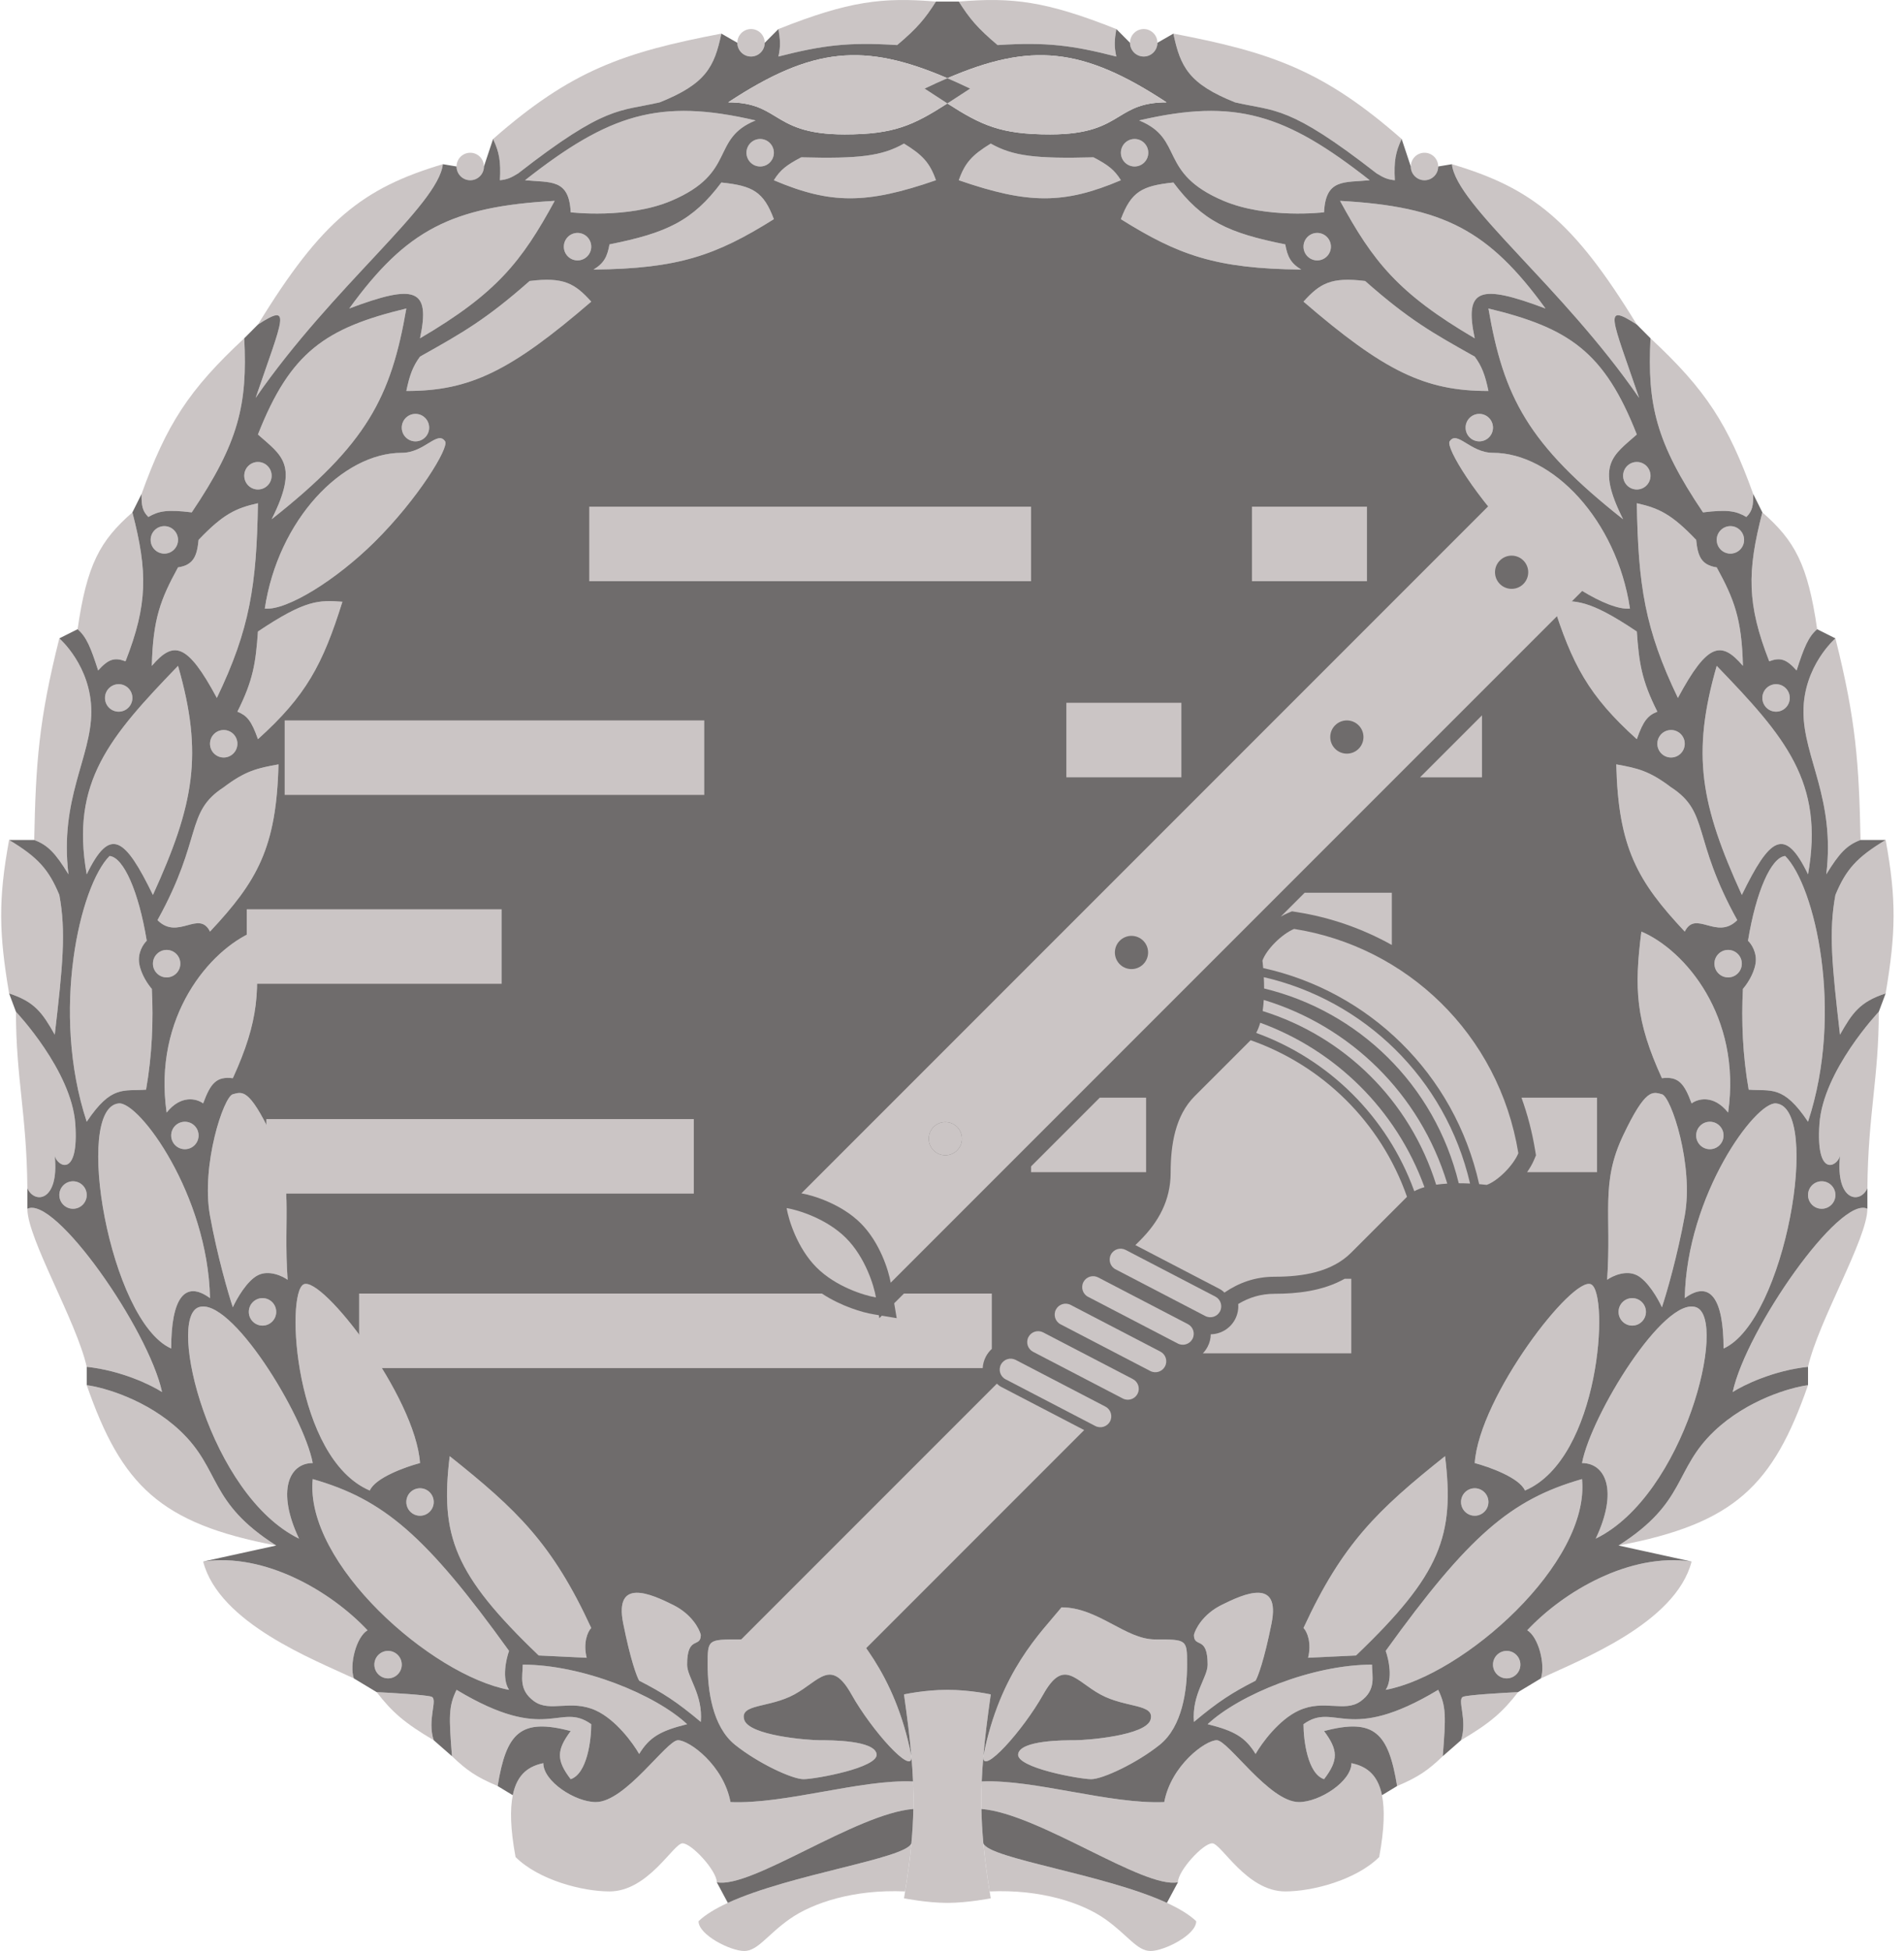 <svg width="164" height="168" viewBox="0 0 164 168" fill="none" xmlns="http://www.w3.org/2000/svg">
<path d="M77.962 162.871C73.539 162.674 69.999 163.858 68.033 165.238C66.067 166.619 65.28 168 64.1 168C62.92 168 60.168 166.619 60.168 165.436C60.772 164.861 61.648 164.338 62.692 163.858C68.101 161.374 78.049 160.051 78.502 158.729C78.384 160.007 78.205 161.36 77.962 162.871Z" fill="#CBC5C5"/>
<path d="M78.502 151.228C78.503 151.242 78.504 151.255 78.506 151.269C78.623 152.937 75.098 149.038 73.342 145.907C71.572 142.751 70.589 144.724 68.426 145.907C66.263 147.091 63.707 146.696 64.1 148.077C64.493 149.458 69.606 149.852 70.589 149.852C71.572 149.852 75.308 149.852 75.505 151.036C75.702 152.219 70.196 153.206 69.213 153.206C68.23 153.206 65.28 151.825 63.314 150.247C61.347 148.669 60.954 145.513 60.954 143.343C60.954 141.173 60.954 141.173 63.707 141.173C66.263 141.173 68.623 138.411 71.769 138.411C73.539 140.581 77.078 143.935 78.502 151.228Z" fill="#CBC5C5"/>
<path d="M59.184 143.343C59.184 140.778 60.364 141.962 60.364 140.778C60.233 140.252 59.578 139.003 58.005 138.214C56.038 137.228 52.892 135.847 53.679 139.792C54.308 142.948 54.858 144.395 55.055 144.724C57.102 145.773 58.261 146.515 60.364 148.274C60.561 145.907 59.184 144.447 59.184 143.343Z" fill="#CBC5C5"/>
<path d="M59.184 148.471C56.432 145.907 50.139 143.343 45.027 143.343C45.027 144.329 44.634 145.513 46.01 146.499C47.386 147.485 49.156 146.302 51.319 147.288C53.05 148.077 54.531 150.115 55.055 151.036C55.932 149.599 56.864 149.046 59.184 148.471Z" fill="#CBC5C5"/>
<path d="M49.156 153.206C50.572 152.732 50.926 149.852 50.926 148.471C48.173 146.499 47.19 150.247 39.325 145.513C38.631 146.941 38.663 147.809 38.931 151.228C40.19 152.43 41.008 153.014 42.864 153.797C43.61 149.23 44.81 147.912 49.156 149.063C47.937 150.705 47.903 151.564 49.156 153.206Z" fill="#CBC5C5"/>
<path d="M61.741 162.082C61.741 161.096 59.578 158.729 58.791 158.729C58.005 158.729 55.842 162.871 52.499 162.871C50.135 162.871 46.395 161.885 44.407 159.912C43.952 157.465 43.927 155.77 44.167 154.587C44.565 152.624 45.692 152.071 46.797 151.825C46.797 153.403 49.549 155.178 51.319 155.178C53.875 155.178 57.415 149.852 58.398 149.852C59.381 149.852 62.331 152.022 62.92 155.178C67.64 155.376 74.129 153.206 78.643 153.403C78.675 154.203 78.685 154.985 78.67 155.77C73.735 156.165 64.69 162.674 61.741 162.082Z" fill="#CBC5C5"/>
<path d="M50.533 142.751C50.218 141.489 50.598 140.515 50.926 140.187C47.585 132.94 44.56 130.03 38.735 125.392C37.901 132.222 39.082 135.552 46.403 142.554L50.533 142.751Z" fill="#CBC5C5"/>
<path d="M32.246 143.343C32.246 143.996 32.774 144.526 33.425 144.526C34.077 144.526 34.605 143.996 34.605 143.343C34.605 142.689 34.077 142.159 33.425 142.159C32.774 142.159 32.246 142.689 32.246 143.343Z" fill="#CBC5C5"/>
<path d="M34.999 129.337C34.999 129.991 35.527 130.521 36.178 130.521C36.83 130.521 37.358 129.991 37.358 129.337C37.358 128.684 36.83 128.154 36.178 128.154C35.527 128.154 34.999 128.684 34.999 129.337Z" fill="#CBC5C5"/>
<path d="M21.431 112.965C21.431 113.619 21.959 114.149 22.611 114.149C23.262 114.149 23.791 113.619 23.791 112.965C23.791 112.311 23.262 111.782 22.611 111.782C21.959 111.782 21.431 112.311 21.431 112.965Z" fill="#CBC5C5"/>
<path d="M5.11 102.905C5.11 103.559 5.639 104.088 6.29 104.088C6.942 104.088 7.47 103.559 7.47 102.905C7.47 102.251 6.942 101.721 6.29 101.721C5.639 101.721 5.11 102.251 5.11 102.905Z" fill="#CBC5C5"/>
<path d="M14.745 97.776C14.745 98.43 15.274 98.96 15.925 98.96C16.577 98.96 17.105 98.43 17.105 97.776C17.105 97.123 16.577 96.593 15.925 96.593C15.274 96.593 14.745 97.123 14.745 97.776Z" fill="#CBC5C5"/>
<path d="M13.172 82.982C13.172 83.635 13.701 84.165 14.352 84.165C15.004 84.165 15.532 83.635 15.532 82.982C15.532 82.328 15.004 81.798 14.352 81.798C13.701 81.798 13.172 82.328 13.172 82.982Z" fill="#CBC5C5"/>
<path d="M9.043 60.1C9.043 60.754 9.571 61.283 10.223 61.283C10.874 61.283 11.403 60.754 11.403 60.1C11.403 59.446 10.874 58.916 10.223 58.916C9.571 58.916 9.043 59.446 9.043 60.1Z" fill="#CBC5C5"/>
<path d="M18.088 64.045C18.088 64.699 18.616 65.229 19.268 65.229C19.919 65.229 20.448 64.699 20.448 64.045C20.448 63.391 19.919 62.862 19.268 62.862C18.616 62.862 18.088 63.391 18.088 64.045Z" fill="#CBC5C5"/>
<path d="M12.976 46.489C12.976 47.143 13.504 47.673 14.155 47.673C14.807 47.673 15.335 47.143 15.335 46.489C15.335 45.836 14.807 45.306 14.155 45.306C13.504 45.306 12.976 45.836 12.976 46.489Z" fill="#CBC5C5"/>
<path d="M21.038 40.966C21.038 41.62 21.566 42.15 22.218 42.15C22.869 42.15 23.397 41.62 23.397 40.966C23.397 40.312 22.869 39.782 22.218 39.782C21.566 39.782 21.038 40.312 21.038 40.966Z" fill="#CBC5C5"/>
<path d="M34.605 36.824C34.605 37.477 35.133 38.007 35.785 38.007C36.437 38.007 36.965 37.477 36.965 36.824C36.965 36.17 36.437 35.64 35.785 35.64C35.133 35.64 34.605 36.17 34.605 36.824Z" fill="#CBC5C5"/>
<path d="M48.566 21.24C48.566 21.894 49.094 22.424 49.746 22.424C50.398 22.424 50.926 21.894 50.926 21.24C50.926 20.587 50.398 20.057 49.746 20.057C49.094 20.057 48.566 20.587 48.566 21.24Z" fill="#CBC5C5"/>
<path d="M39.325 14.336C39.325 14.99 39.853 15.52 40.504 15.52C41.156 15.52 41.684 14.99 41.684 14.336C41.684 13.682 41.156 13.153 40.504 13.153C39.853 13.153 39.325 13.682 39.325 14.336Z" fill="#CBC5C5"/>
<path d="M64.297 13.153C64.297 13.806 64.825 14.336 65.477 14.336C66.128 14.336 66.656 13.806 66.656 13.153C66.656 12.499 66.128 11.969 65.477 11.969C64.825 11.969 64.297 12.499 64.297 13.153Z" fill="#CBC5C5"/>
<path d="M63.51 3.684C63.51 4.338 64.039 4.868 64.69 4.868C65.342 4.868 65.87 4.338 65.87 3.684C65.87 3.031 65.342 2.501 64.69 2.501C64.039 2.501 63.51 3.031 63.51 3.684Z" fill="#CBC5C5"/>
<path d="M43.847 142.159C43.585 142.883 43.218 144.566 43.847 145.513C37.158 144.273 26.221 134.609 26.937 127.365C33.041 129.111 36.68 132.207 43.847 142.159Z" fill="#CBC5C5"/>
<path d="M36.178 125.984C35.785 120.264 27.723 109.809 26.15 110.598C24.577 111.387 25.364 125.59 31.852 128.351C32.324 127.247 34.933 126.313 36.178 125.984Z" fill="#CBC5C5"/>
<path d="M31.656 140.384C28.51 137.031 22.807 133.677 17.498 134.466C18.875 139.792 27.133 142.948 30.476 144.526C30.083 143.343 30.673 140.976 31.656 140.384Z" fill="#CBC5C5"/>
<path d="M37.358 149.852C36.768 148.077 37.751 146.302 37.161 146.104C36.69 145.947 33.819 145.776 32.442 145.71C33.78 147.434 34.823 148.353 37.358 149.852Z" fill="#CBC5C5"/>
<path d="M26.937 125.984C26.15 121.842 19.858 111.584 17.105 112.571C14.352 113.557 18.088 128.746 25.757 132.494C23.791 128.351 24.921 125.984 26.937 125.984Z" fill="#CBC5C5"/>
<path d="M24.774 110.203C24.38 104.483 25.364 101.919 23.397 97.776C21.431 93.634 20.841 94.028 20.055 94.226C19.268 94.423 17.302 100.341 18.088 104.68C18.717 108.152 19.661 111.387 20.055 112.571C20.382 111.847 21.274 110.282 22.218 109.809C23.161 109.336 24.315 109.875 24.774 110.203Z" fill="#CBC5C5"/>
<path d="M18.088 111.782C17.912 102.905 11.993 94.837 10.223 95.015C6.29 95.409 9.436 113.754 14.745 116.121C14.745 111.782 15.925 110.203 18.088 111.782Z" fill="#CBC5C5"/>
<path d="M23.791 133.085C17.892 129.337 19.071 126.576 15.532 123.222C12.7 120.54 8.978 119.475 7.47 119.277C10.475 127.891 13.764 131.19 23.791 133.085Z" fill="#CBC5C5"/>
<path d="M13.959 119.869C12.779 114.442 4.717 102.905 2.358 104.088C2.358 106.653 6.579 113.754 7.47 117.699C10.459 118.015 13.041 119.277 13.959 119.869Z" fill="#CBC5C5"/>
<path d="M21.824 80.22C18.088 81.798 13.172 87.519 14.352 95.804C15.611 94.226 16.974 94.62 17.498 95.015C18.141 93.26 18.656 92.672 20.055 92.845C22.318 87.896 22.451 85.135 21.824 80.22Z" fill="#CBC5C5"/>
<path d="M9.436 73.711C6.88 76.275 4.347 87.129 7.47 96.593C9.614 93.39 10.65 93.985 12.582 93.831C13.099 90.881 13.221 87.892 13.078 85.152C12.782 84.823 12.15 83.929 11.993 82.982C11.835 82.035 12.358 81.272 12.64 81.009C11.95 76.786 10.646 73.823 9.436 73.711Z" fill="#CBC5C5"/>
<path d="M1.374 87.124C1.374 92.845 2.296 95.882 2.358 102.313C2.947 103.694 5.11 103.497 4.717 99.552C4.998 100.492 6.802 101.396 6.487 96.79C6.172 92.184 1.374 87.124 1.374 87.124Z" fill="#CBC5C5"/>
<path d="M23.987 65.82C23.813 73.016 22.146 75.892 18.088 80.22C17.133 78.31 15.335 81.009 13.566 79.234C17.498 72.133 15.925 69.963 19.268 67.793C21.14 66.373 22.164 66.148 23.987 65.82Z" fill="#CBC5C5"/>
<path d="M15.335 57.338C9.436 63.453 6.056 67.343 7.47 75.289C9.49 71.104 10.768 72.134 13.172 77.064C16.724 69.273 17.526 64.948 15.335 57.338Z" fill="#CBC5C5"/>
<path d="M4.717 89.097C5.404 83.149 5.7 80.22 5.11 77.064C4.199 74.873 3.275 73.827 0.784 72.33C-0.165 77.495 -0.087 80.381 0.784 85.546C3.005 86.263 3.663 87.236 4.717 89.097Z" fill="#CBC5C5"/>
<path d="M5.897 75.289C5.11 68.779 7.863 65.229 7.863 61.283C7.863 57.338 5.11 54.971 5.11 54.971C3.333 62.022 3.081 65.756 2.947 72.33C4.127 72.774 4.778 73.462 5.897 75.289Z" fill="#CBC5C5"/>
<path d="M29.493 51.815C27.8 57.227 26.358 59.924 22.218 63.651C21.651 62.029 21.25 61.605 20.448 61.283C21.813 58.575 22.028 57.064 22.218 54.38C26.357 51.604 27.484 51.678 29.493 51.815Z" fill="#CBC5C5"/>
<path d="M18.678 60.1C16.118 55.328 14.937 55.163 13.078 57.338C13.173 53.266 13.845 51.582 15.335 48.856C16.721 48.654 16.971 47.802 17.105 46.489C19.232 44.256 20.326 43.757 22.218 43.333C22.099 50.416 21.525 54.174 18.678 60.1Z" fill="#CBC5C5"/>
<path d="M11.403 44.122C8.613 46.56 7.485 48.612 6.683 54.182C7.44 54.83 7.814 55.745 8.453 57.733C9.35 56.736 9.868 56.594 10.813 56.944C12.73 52.038 12.732 49.232 11.403 44.122Z" fill="#CBC5C5"/>
<path d="M22.807 52.407C23.957 44.756 29.493 38.993 34.605 38.993C36.572 38.993 37.686 37.021 38.341 38.007C38.693 38.536 36.024 42.95 32.246 46.686C28.979 49.916 24.722 52.59 22.807 52.407Z" fill="#CBC5C5"/>
<path d="M34.999 26.566C28.043 28.241 25.008 30.306 22.218 37.415C24.254 39.225 25.785 39.985 23.397 44.714C31.605 38.242 33.684 34.195 34.999 26.566Z" fill="#CBC5C5"/>
<path d="M21.038 29.131C16.241 33.587 14.351 36.557 12.189 42.544C12.187 43.509 12.247 43.998 12.779 44.517C13.668 43.999 14.403 43.86 16.515 44.122C20.591 38.076 21.321 34.815 21.038 29.131Z" fill="#CBC5C5"/>
<path d="M47.78 17.295C38.894 17.788 35.001 19.79 30.083 26.566C35.752 24.431 37.098 24.823 36.178 29.131C42.778 25.259 44.932 22.524 47.78 17.295Z" fill="#CBC5C5"/>
<path d="M38.145 14.139C37.751 17.689 28.706 24.593 22.021 34.259C24.38 27.355 25.181 26.02 22.218 27.947C27.714 18.958 31.253 16.194 38.145 14.139Z" fill="#CBC5C5"/>
<path d="M50.926 25.974C49.523 24.422 48.568 23.828 45.617 24.199C41.852 27.521 39.816 28.665 36.342 30.616L36.178 30.709C35.562 31.543 35.28 32.308 34.999 33.667C40.476 33.679 43.99 31.948 50.926 25.974Z" fill="#CBC5C5"/>
<path d="M57.808 17.295C54.072 18.873 49.156 18.281 49.156 18.281C49.022 15.362 47.415 15.737 45.224 15.52C52.477 9.82 56.791 8.437 65.083 10.371C61.151 11.969 63.51 14.886 57.808 17.295Z" fill="#CBC5C5"/>
<path d="M51.123 23.213C58.457 23.14 61.692 21.98 66.656 18.873C65.772 16.517 64.858 15.999 62.134 15.717C59.642 19.047 57.381 20.068 52.499 21.043C52.309 22.091 52.042 22.656 51.123 23.213Z" fill="#CBC5C5"/>
<path d="M62.134 2.895C61.533 5.762 60.802 7.222 56.825 8.813C53.328 9.623 52.217 9.017 44.634 14.928C43.999 15.327 43.654 15.459 43.06 15.52C43.149 13.868 42.997 13.09 42.471 11.969C49.199 6.063 53.679 4.511 62.134 2.895Z" fill="#CBC5C5"/>
<path d="M80.617 15.52C80.091 14.021 79.469 13.346 77.865 12.364C75.957 13.445 73.986 13.678 69.016 13.547C67.753 14.207 67.208 14.629 66.656 15.52C71.551 17.598 74.63 17.591 80.617 15.52Z" fill="#CBC5C5"/>
<path d="M80.617 0.134C79.684 1.607 79 2.43 77.275 3.881C73.042 3.612 70.83 3.903 67.05 4.868C67.254 3.945 67.202 3.424 67.05 2.501C73.144 0.082 76.02 -0.247 80.617 0.134Z" fill="#CBC5C5"/>
<path d="M85.241 162.871C89.665 162.674 93.204 163.858 95.17 165.238C97.137 166.619 97.923 168 99.103 168C100.283 168 103.036 166.619 103.036 165.436C102.431 164.861 101.556 164.338 100.511 163.858C95.103 161.374 85.154 160.051 84.701 158.729C84.819 160.007 84.998 161.36 85.241 162.871Z" fill="#CBC5C5"/>
<path d="M84.701 151.228C84.7 151.242 84.699 151.255 84.698 151.269C84.58 152.937 88.105 149.038 89.861 145.907C91.631 142.751 92.614 144.724 94.777 145.907C96.94 147.091 99.496 146.696 99.103 148.077C98.71 149.458 93.597 149.852 92.614 149.852C91.631 149.852 87.895 149.852 87.698 151.036C87.502 152.219 93.007 153.206 93.99 153.206C94.974 153.206 97.923 151.825 99.889 150.247C101.856 148.669 102.249 145.513 102.249 143.343C102.249 141.173 102.249 141.173 99.496 141.173C96.94 141.173 94.58 138.411 91.434 138.411C89.665 140.581 86.125 143.935 84.701 151.228Z" fill="#CBC5C5"/>
<path d="M104.019 143.343C104.019 140.778 102.839 141.962 102.839 140.778C102.97 140.252 103.625 139.003 105.199 138.214C107.165 137.228 110.311 135.847 109.524 139.792C108.895 142.948 108.345 144.395 108.148 144.724C106.101 145.773 104.942 146.515 102.839 148.274C102.642 145.907 104.019 144.447 104.019 143.343Z" fill="#CBC5C5"/>
<path d="M104.019 148.471C106.772 145.907 113.064 143.343 118.176 143.343C118.176 144.329 118.57 145.513 117.193 146.499C115.817 147.485 114.047 146.302 111.884 147.288C110.154 148.077 108.672 150.115 108.148 151.036C107.271 149.599 106.339 149.046 104.019 148.471Z" fill="#CBC5C5"/>
<path d="M114.047 153.206C112.631 152.732 112.277 149.852 112.277 148.471C115.03 146.499 116.013 150.247 123.879 145.513C124.572 146.941 124.54 147.809 124.272 151.228C123.013 152.43 122.195 153.014 120.339 153.797C119.593 149.23 118.393 147.912 114.047 149.063C115.266 150.705 115.3 151.564 114.047 153.206Z" fill="#CBC5C5"/>
<path d="M101.462 162.082C101.462 161.096 103.625 158.729 104.412 158.729C105.199 158.729 107.361 162.871 110.704 162.871C113.068 162.871 116.808 161.885 118.796 159.912C119.251 157.465 119.276 155.77 119.036 154.587C118.638 152.624 117.511 152.071 116.407 151.825C116.407 153.403 113.654 155.178 111.884 155.178C109.328 155.178 105.788 149.852 104.805 149.852C103.822 149.852 100.873 152.022 100.283 155.178C95.564 155.376 89.075 153.206 84.561 153.403C84.528 154.203 84.518 154.985 84.533 155.77C89.468 156.165 98.513 162.674 101.462 162.082Z" fill="#CBC5C5"/>
<path d="M112.671 142.751C112.985 141.489 112.605 140.515 112.277 140.187C115.618 132.94 118.643 130.03 124.469 125.392C125.302 132.222 124.121 135.552 116.8 142.554L112.671 142.751Z" fill="#CBC5C5"/>
<path d="M130.957 143.343C130.957 143.996 130.429 144.526 129.778 144.526C129.126 144.526 128.598 143.996 128.598 143.343C128.598 142.689 129.126 142.159 129.778 142.159C130.429 142.159 130.957 142.689 130.957 143.343Z" fill="#CBC5C5"/>
<path d="M128.205 129.337C128.205 129.991 127.676 130.521 127.025 130.521C126.373 130.521 125.845 129.991 125.845 129.337C125.845 128.684 126.373 128.154 127.025 128.154C127.676 128.154 128.205 128.684 128.205 129.337Z" fill="#CBC5C5"/>
<path d="M141.772 112.965C141.772 113.619 141.244 114.149 140.592 114.149C139.941 114.149 139.413 113.619 139.413 112.965C139.413 112.311 139.941 111.782 140.592 111.782C141.244 111.782 141.772 112.311 141.772 112.965Z" fill="#CBC5C5"/>
<path d="M158.093 102.905C158.093 103.559 157.565 104.088 156.913 104.088C156.261 104.088 155.733 103.559 155.733 102.905C155.733 102.251 156.261 101.721 156.913 101.721C157.565 101.721 158.093 102.251 158.093 102.905Z" fill="#CBC5C5"/>
<path d="M148.458 97.776C148.458 98.43 147.93 98.96 147.278 98.96C146.626 98.96 146.098 98.43 146.098 97.776C146.098 97.123 146.626 96.593 147.278 96.593C147.93 96.593 148.458 97.123 148.458 97.776Z" fill="#CBC5C5"/>
<path d="M150.031 82.982C150.031 83.635 149.503 84.165 148.851 84.165C148.199 84.165 147.671 83.635 147.671 82.982C147.671 82.328 148.199 81.798 148.851 81.798C149.503 81.798 150.031 82.328 150.031 82.982Z" fill="#CBC5C5"/>
<path d="M154.16 60.1C154.16 60.754 153.632 61.283 152.98 61.283C152.329 61.283 151.8 60.754 151.8 60.1C151.8 59.446 152.329 58.916 152.98 58.916C153.632 58.916 154.16 59.446 154.16 60.1Z" fill="#CBC5C5"/>
<path d="M145.115 64.045C145.115 64.699 144.587 65.229 143.935 65.229C143.284 65.229 142.755 64.699 142.755 64.045C142.755 63.391 143.284 62.862 143.935 62.862C144.587 62.862 145.115 63.391 145.115 64.045Z" fill="#CBC5C5"/>
<path d="M150.227 46.489C150.227 47.143 149.699 47.673 149.048 47.673C148.396 47.673 147.868 47.143 147.868 46.489C147.868 45.836 148.396 45.306 149.048 45.306C149.699 45.306 150.227 45.836 150.227 46.489Z" fill="#CBC5C5"/>
<path d="M142.165 40.966C142.165 41.62 141.637 42.15 140.986 42.15C140.334 42.15 139.806 41.62 139.806 40.966C139.806 40.312 140.334 39.782 140.986 39.782C141.637 39.782 142.165 40.312 142.165 40.966Z" fill="#CBC5C5"/>
<path d="M128.598 36.824C128.598 37.477 128.07 38.007 127.418 38.007C126.766 38.007 126.238 37.477 126.238 36.824C126.238 36.17 126.766 35.64 127.418 35.64C128.07 35.64 128.598 36.17 128.598 36.824Z" fill="#CBC5C5"/>
<path d="M114.637 21.24C114.637 21.894 114.109 22.424 113.457 22.424C112.806 22.424 112.277 21.894 112.277 21.24C112.277 20.587 112.806 20.057 113.457 20.057C114.109 20.057 114.637 20.587 114.637 21.24Z" fill="#CBC5C5"/>
<path d="M123.879 14.336C123.879 14.99 123.35 15.52 122.699 15.52C122.047 15.52 121.519 14.99 121.519 14.336C121.519 13.682 122.047 13.153 122.699 13.153C123.35 13.153 123.879 13.682 123.879 14.336Z" fill="#CBC5C5"/>
<path d="M98.906 13.153C98.906 13.806 98.378 14.336 97.727 14.336C97.075 14.336 96.547 13.806 96.547 13.153C96.547 12.499 97.075 11.969 97.727 11.969C98.378 11.969 98.906 12.499 98.906 13.153Z" fill="#CBC5C5"/>
<path d="M99.693 3.684C99.693 4.338 99.165 4.868 98.513 4.868C97.861 4.868 97.333 4.338 97.333 3.684C97.333 3.031 97.861 2.501 98.513 2.501C99.165 2.501 99.693 3.031 99.693 3.684Z" fill="#CBC5C5"/>
<path d="M119.356 142.159C119.618 142.883 119.985 144.566 119.356 145.513C126.045 144.273 136.982 134.609 136.266 127.365C130.162 129.111 126.523 132.207 119.356 142.159Z" fill="#CBC5C5"/>
<path d="M127.025 125.984C127.418 120.264 135.48 109.809 137.053 110.598C138.626 111.387 137.84 125.59 131.351 128.351C130.879 127.247 128.27 126.313 127.025 125.984Z" fill="#CBC5C5"/>
<path d="M131.547 140.384C134.693 137.031 140.396 133.677 145.705 134.466C144.328 139.792 136.07 142.948 132.727 144.526C133.12 143.343 132.53 140.976 131.547 140.384Z" fill="#CBC5C5"/>
<path d="M125.845 149.852C126.435 148.077 125.452 146.302 126.042 146.104C126.513 145.947 129.384 145.776 130.761 145.71C129.423 147.434 128.38 148.353 125.845 149.852Z" fill="#CBC5C5"/>
<path d="M136.266 125.984C137.053 121.842 143.345 111.584 146.098 112.571C148.851 113.557 145.115 128.746 137.446 132.494C139.413 128.351 138.282 125.984 136.266 125.984Z" fill="#CBC5C5"/>
<path d="M138.429 110.203C138.823 104.483 137.84 101.919 139.806 97.776C141.772 93.634 142.362 94.028 143.149 94.226C143.935 94.423 145.901 100.341 145.115 104.68C144.486 108.152 143.542 111.387 143.149 112.571C142.821 111.847 141.93 110.282 140.986 109.809C140.042 109.336 138.888 109.875 138.429 110.203Z" fill="#CBC5C5"/>
<path d="M145.115 111.782C145.291 102.905 151.211 94.837 152.98 95.015C156.913 95.409 153.767 113.754 148.458 116.121C148.458 111.782 147.278 110.203 145.115 111.782Z" fill="#CBC5C5"/>
<path d="M139.413 133.085C145.312 129.337 144.132 126.576 147.671 123.222C150.503 120.54 154.226 119.475 155.733 119.277C152.729 127.891 149.439 131.19 139.413 133.085Z" fill="#CBC5C5"/>
<path d="M149.244 119.869C150.424 114.442 158.486 102.905 160.846 104.088C160.846 106.653 156.624 113.754 155.733 117.699C152.744 118.015 150.162 119.277 149.244 119.869Z" fill="#CBC5C5"/>
<path d="M141.379 80.22C145.115 81.798 150.031 87.519 148.851 95.804C147.593 94.226 146.229 94.62 145.705 95.015C145.062 93.26 144.547 92.672 143.149 92.845C140.885 87.896 140.752 85.135 141.379 80.22Z" fill="#CBC5C5"/>
<path d="M153.767 73.711C156.323 76.275 158.856 87.129 155.733 96.593C153.589 93.39 152.553 93.985 150.621 93.831C150.104 90.881 149.982 87.892 150.125 85.152C150.421 84.823 151.053 83.929 151.211 82.982C151.368 82.035 150.845 81.272 150.563 81.009C151.253 76.786 152.557 73.823 153.767 73.711Z" fill="#CBC5C5"/>
<path d="M161.829 87.124C161.829 92.845 160.907 95.882 160.846 102.313C160.256 103.694 158.093 103.497 158.486 99.552C158.205 100.492 156.401 101.396 156.716 96.79C157.032 92.184 161.829 87.124 161.829 87.124Z" fill="#CBC5C5"/>
<path d="M139.216 65.82C139.39 73.016 141.057 75.892 145.115 80.22C146.07 78.31 147.868 81.009 149.638 79.234C145.705 72.133 147.278 69.963 143.935 67.793C142.063 66.373 141.039 66.148 139.216 65.82Z" fill="#CBC5C5"/>
<path d="M147.868 57.338C153.767 63.453 157.147 67.343 155.733 75.289C153.713 71.104 152.435 72.134 150.031 77.064C146.479 69.273 145.677 64.948 147.868 57.338Z" fill="#CBC5C5"/>
<path d="M158.486 89.097C157.8 83.149 157.503 80.22 158.093 77.064C159.004 74.873 159.929 73.827 162.419 72.33C163.368 77.495 163.29 80.381 162.419 85.546C160.198 86.263 159.54 87.236 158.486 89.097Z" fill="#CBC5C5"/>
<path d="M157.306 75.289C158.093 68.779 155.34 65.229 155.34 61.283C155.34 57.338 158.093 54.971 158.093 54.971C159.87 62.022 160.122 65.756 160.256 72.33C159.076 72.774 158.425 73.462 157.306 75.289Z" fill="#CBC5C5"/>
<path d="M133.71 51.815C135.403 57.227 136.845 59.924 140.986 63.651C141.553 62.029 141.953 61.605 142.755 61.283C141.39 58.575 141.176 57.064 140.986 54.38C136.846 51.604 135.719 51.678 133.71 51.815Z" fill="#CBC5C5"/>
<path d="M144.525 60.1C147.085 55.328 148.266 55.163 150.125 57.338C150.03 53.266 149.358 51.582 147.868 48.856C146.482 48.654 146.232 47.802 146.098 46.489C143.971 44.256 142.877 43.757 140.986 43.333C141.104 50.416 141.678 54.174 144.525 60.1Z" fill="#CBC5C5"/>
<path d="M151.8 44.122C154.59 46.56 155.718 48.612 156.52 54.182C155.763 54.83 155.389 55.745 154.75 57.733C153.853 56.736 153.335 56.594 152.39 56.944C150.473 52.038 150.471 49.232 151.8 44.122Z" fill="#CBC5C5"/>
<path d="M140.396 52.407C139.246 44.756 133.71 38.993 128.598 38.993C126.631 38.993 125.517 37.021 124.862 38.007C124.51 38.536 127.179 42.95 130.957 46.686C134.224 49.916 138.481 52.59 140.396 52.407Z" fill="#CBC5C5"/>
<path d="M128.205 26.566C135.161 28.241 138.195 30.306 140.986 37.415C138.949 39.225 137.418 39.985 139.806 44.714C131.598 38.242 129.519 34.195 128.205 26.566Z" fill="#CBC5C5"/>
<path d="M142.165 29.131C146.962 33.587 148.852 36.557 151.014 42.544C151.016 43.509 150.956 43.998 150.424 44.517C149.535 43.999 148.8 43.86 146.688 44.122C142.612 38.076 141.882 34.815 142.165 29.131Z" fill="#CBC5C5"/>
<path d="M115.423 17.295C124.31 17.788 128.202 19.79 133.12 26.566C127.452 24.431 126.105 24.823 127.025 29.131C120.425 25.259 118.271 22.524 115.423 17.295Z" fill="#CBC5C5"/>
<path d="M125.058 14.139C125.452 17.689 134.497 24.593 141.182 34.259C138.823 27.355 138.022 26.02 140.986 27.947C135.489 18.958 131.95 16.194 125.058 14.139Z" fill="#CBC5C5"/>
<path d="M112.277 25.974C113.68 24.422 114.635 23.828 117.586 24.199C121.351 27.521 123.387 28.665 126.861 30.616L127.025 30.709C127.642 31.543 127.923 32.308 128.205 33.667C122.727 33.679 119.213 31.948 112.277 25.974Z" fill="#CBC5C5"/>
<path d="M105.395 17.295C109.131 18.873 114.047 18.281 114.047 18.281C114.181 15.362 115.788 15.737 117.98 15.52C110.727 9.82 106.412 8.437 98.12 10.371C102.052 11.969 99.693 14.886 105.395 17.295Z" fill="#CBC5C5"/>
<path d="M112.081 23.213C104.746 23.14 101.511 21.98 96.547 18.873C97.431 16.517 98.345 15.999 101.069 15.717C103.562 19.047 105.822 20.068 110.704 21.043C110.894 22.091 111.161 22.656 112.081 23.213Z" fill="#CBC5C5"/>
<path d="M101.069 2.895C101.67 5.762 102.401 7.222 106.378 8.813C109.875 9.623 110.986 9.017 118.57 14.928C119.205 15.327 119.549 15.459 120.143 15.52C120.054 13.868 120.206 13.09 120.732 11.969C114.004 6.063 109.524 4.511 101.069 2.895Z" fill="#CBC5C5"/>
<path d="M82.586 15.52C83.112 14.021 83.734 13.346 85.339 12.364C87.246 13.445 89.217 13.678 94.187 13.547C95.45 14.207 95.995 14.629 96.547 15.52C91.652 17.598 88.573 17.591 82.586 15.52Z" fill="#CBC5C5"/>
<path d="M82.586 0.134C83.519 1.607 84.203 2.43 85.928 3.881C90.161 3.612 92.373 3.903 96.153 4.868C95.949 3.945 96.001 3.424 96.153 2.501C90.06 0.082 87.183 -0.247 82.586 0.134Z" fill="#CBC5C5"/>
<path d="M77.865 163.463C77.865 163.463 79.832 163.858 81.602 163.858C83.371 163.858 85.339 163.463 85.339 163.463C85.305 163.263 85.273 163.066 85.241 162.871C84.998 161.36 84.819 160.007 84.701 158.729C84.607 157.709 84.552 156.737 84.533 155.77C84.518 154.985 84.528 154.203 84.561 153.403C84.589 152.711 84.635 152.004 84.698 151.269L84.701 151.228C84.838 149.64 85.052 147.915 85.339 145.907C85.339 145.907 83.568 145.513 81.602 145.513C79.635 145.513 77.865 145.907 77.865 145.907C78.151 147.915 78.366 149.64 78.502 151.228L78.506 151.269C78.568 152.004 78.614 152.711 78.643 153.403C78.675 154.203 78.685 154.985 78.67 155.77C78.652 156.737 78.596 157.709 78.502 158.729C78.384 160.007 78.205 161.36 77.962 162.871C77.93 163.066 77.898 163.263 77.865 163.463Z" fill="#CBC5C5"/>
<path fill-rule="evenodd" clip-rule="evenodd" d="M77.865 145.907C77.865 145.907 79.635 145.513 81.602 145.513C83.568 145.513 85.339 145.907 85.339 145.907C85.052 147.915 84.838 149.64 84.701 151.228C86.125 143.935 89.665 140.581 91.434 138.411C94.58 138.411 96.94 141.173 99.496 141.173C102.249 141.173 102.249 141.173 102.249 143.343C102.249 145.513 101.856 148.669 99.889 150.247C97.923 151.825 94.974 153.206 93.99 153.206C93.007 153.206 87.502 152.219 87.698 151.036C87.895 149.852 91.631 149.852 92.614 149.852C93.597 149.852 98.71 149.458 99.103 148.077C99.496 146.696 96.94 147.091 94.777 145.907C92.614 144.724 91.631 142.751 89.861 145.907C88.105 149.038 84.58 152.937 84.698 151.269C84.635 152.004 84.589 152.711 84.561 153.403C89.075 153.206 95.564 155.376 100.283 155.178C100.873 152.022 103.822 149.852 104.805 149.852C105.788 149.852 109.328 155.178 111.884 155.178C113.654 155.178 116.407 153.403 116.407 151.825C117.511 152.071 118.638 152.624 119.036 154.587L120.339 153.797C119.593 149.23 118.393 147.912 114.047 149.063C115.266 150.705 115.3 151.564 114.047 153.206C112.631 152.732 112.277 149.852 112.277 148.471C115.03 146.499 116.013 150.247 123.879 145.513C124.572 146.941 124.54 147.809 124.272 151.228L125.845 149.852C126.435 148.077 125.452 146.302 126.042 146.104C126.513 145.947 129.384 145.776 130.761 145.71L132.727 144.526C133.12 143.343 132.53 140.976 131.547 140.384C134.693 137.031 140.396 133.677 145.705 134.466L139.413 133.085C145.312 129.337 144.132 126.576 147.671 123.222C150.503 120.54 154.226 119.475 155.733 119.277V117.699C152.744 118.015 150.162 119.277 149.244 119.869C150.424 114.442 158.486 102.905 160.846 104.088V102.313C160.256 103.694 158.093 103.497 158.486 99.552C158.205 100.492 156.401 101.396 156.716 96.79C157.032 92.184 161.829 87.124 161.829 87.124L162.419 85.546C160.198 86.263 159.54 87.236 158.486 89.097C157.8 83.149 157.503 80.22 158.093 77.064C159.004 74.873 159.929 73.827 162.419 72.33H160.256C159.076 72.774 158.425 73.462 157.306 75.289C158.093 68.779 155.34 65.229 155.34 61.283C155.34 57.338 158.093 54.971 158.093 54.971L156.52 54.182C155.763 54.83 155.389 55.745 154.75 57.733C153.853 56.736 153.335 56.594 152.39 56.944C150.473 52.038 150.471 49.232 151.8 44.122L151.014 42.544C151.016 43.509 150.956 43.998 150.424 44.517C149.535 43.999 148.8 43.86 146.688 44.122C142.612 38.076 141.882 34.815 142.165 29.131L140.986 27.947C138.022 26.02 138.823 27.355 141.182 34.259C134.497 24.593 125.452 17.689 125.058 14.139L123.879 14.336C123.879 14.99 123.35 15.52 122.699 15.52C122.047 15.52 121.519 14.99 121.519 14.336L120.732 11.969C120.206 13.09 120.054 13.868 120.143 15.52C119.549 15.459 119.205 15.327 118.57 14.928C110.986 9.017 109.875 9.623 106.378 8.813C102.401 7.222 101.67 5.762 101.069 2.895L99.693 3.684C99.693 4.338 99.165 4.868 98.513 4.868C97.861 4.868 97.333 4.338 97.333 3.684L96.153 2.501C96.001 3.424 95.949 3.945 96.153 4.868C92.373 3.903 90.161 3.612 85.928 3.881C84.203 2.43 83.519 1.607 82.586 0.134H82.585H80.618H80.617C79.684 1.607 79 2.43 77.275 3.881C73.042 3.612 70.83 3.903 67.05 4.868C67.254 3.945 67.202 3.424 67.05 2.501L65.87 3.684C65.87 4.338 65.342 4.868 64.69 4.868C64.039 4.868 63.51 4.338 63.51 3.684L62.134 2.895C61.533 5.762 60.802 7.222 56.825 8.813C53.328 9.623 52.217 9.017 44.634 14.928C43.999 15.327 43.654 15.459 43.06 15.52C43.149 13.868 42.997 13.09 42.471 11.969L41.684 14.336C41.684 14.99 41.156 15.52 40.504 15.52C39.853 15.52 39.325 14.99 39.325 14.336L38.145 14.139C37.751 17.689 28.706 24.593 22.021 34.259C24.38 27.355 25.181 26.02 22.218 27.947L21.038 29.131C21.321 34.815 20.591 38.076 16.515 44.122C14.403 43.86 13.668 43.999 12.779 44.517C12.247 43.998 12.187 43.509 12.189 42.544L11.403 44.122C12.732 49.232 12.73 52.038 10.813 56.944C9.868 56.594 9.35 56.736 8.453 57.733C7.814 55.745 7.44 54.83 6.683 54.182L5.11 54.971C5.11 54.971 7.863 57.338 7.863 61.283C7.863 65.229 5.11 68.779 5.897 75.289C4.778 73.462 4.127 72.774 2.947 72.33H0.784C3.275 73.827 4.199 74.873 5.11 77.064C5.7 80.22 5.404 83.149 4.717 89.097C3.663 87.236 3.005 86.263 0.784 85.546L1.374 87.124C1.374 87.124 6.172 92.184 6.487 96.79C6.802 101.396 4.998 100.492 4.717 99.552C5.11 103.497 2.947 103.694 2.358 102.313V104.088C4.717 102.905 12.779 114.442 13.959 119.869C13.041 119.277 10.459 118.015 7.47 117.699V119.277C8.978 119.475 12.7 120.54 15.532 123.222C19.071 126.576 17.892 129.337 23.791 133.085L17.498 134.466C22.807 133.677 28.51 137.031 31.656 140.384C30.673 140.976 30.083 143.343 30.476 144.526L32.442 145.71C33.819 145.776 36.69 145.947 37.161 146.104C37.751 146.302 36.768 148.077 37.358 149.852L38.931 151.228C38.663 147.809 38.631 146.941 39.325 145.513C47.19 150.247 48.173 146.499 50.926 148.471C50.926 149.852 50.572 152.732 49.156 153.206C47.903 151.564 47.937 150.705 49.156 149.063C44.81 147.912 43.61 149.23 42.864 153.797L44.167 154.587C44.565 152.624 45.692 152.071 46.797 151.825C46.797 153.403 49.549 155.178 51.319 155.178C53.875 155.178 57.415 149.852 58.398 149.852C59.381 149.852 62.331 152.022 62.92 155.178C67.64 155.376 74.129 153.206 78.643 153.403C78.614 152.711 78.568 152.004 78.506 151.269C78.623 152.937 75.098 149.038 73.342 145.907C71.572 142.751 70.589 144.724 68.426 145.907C66.263 147.091 63.707 146.696 64.1 148.077C64.493 149.458 69.606 149.852 70.589 149.852C71.572 149.852 75.308 149.852 75.505 151.036C75.702 152.219 70.196 153.206 69.213 153.206C68.23 153.206 65.28 151.825 63.314 150.247C61.347 148.669 60.954 145.513 60.954 143.343C60.954 141.173 60.954 141.173 63.707 141.173C66.263 141.173 68.623 138.411 71.769 138.411C73.539 140.581 77.078 143.935 78.502 151.228C78.366 149.64 78.151 147.915 77.865 145.907ZM60.364 140.778C60.364 141.962 59.184 140.778 59.184 143.343C59.184 144.447 60.561 145.907 60.364 148.274C58.261 146.515 57.102 145.773 55.055 144.724C54.858 144.395 54.308 142.948 53.679 139.792C52.892 135.847 56.038 137.228 58.005 138.214C59.578 139.003 60.233 140.252 60.364 140.778ZM45.027 143.343C50.139 143.343 56.432 145.907 59.184 148.471C56.864 149.046 55.932 149.599 55.055 151.036C54.531 150.115 53.05 148.077 51.319 147.288C49.156 146.302 47.386 147.485 46.01 146.499C44.634 145.513 45.027 144.329 45.027 143.343ZM50.926 140.187C50.598 140.515 50.218 141.489 50.533 142.751L46.403 142.554C39.082 135.552 37.901 132.222 38.735 125.392C44.56 130.03 47.585 132.94 50.926 140.187ZM43.847 145.513C43.218 144.566 43.585 142.883 43.847 142.159C36.68 132.207 33.041 129.111 26.937 127.365C26.221 134.609 37.158 144.273 43.847 145.513ZM33.425 144.526C32.774 144.526 32.246 143.996 32.246 143.343C32.246 142.689 32.774 142.159 33.425 142.159C34.077 142.159 34.605 142.689 34.605 143.343C34.605 143.996 34.077 144.526 33.425 144.526ZM36.178 130.521C35.527 130.521 34.999 129.991 34.999 129.337C34.999 128.684 35.527 128.154 36.178 128.154C36.83 128.154 37.358 128.684 37.358 129.337C37.358 129.991 36.83 130.521 36.178 130.521ZM22.611 114.149C21.959 114.149 21.431 113.619 21.431 112.965C21.431 112.311 21.959 111.782 22.611 111.782C23.262 111.782 23.791 112.311 23.791 112.965C23.791 113.619 23.262 114.149 22.611 114.149ZM6.29 104.088C5.639 104.088 5.11 103.559 5.11 102.905C5.11 102.251 5.639 101.721 6.29 101.721C6.942 101.721 7.47 102.251 7.47 102.905C7.47 103.559 6.942 104.088 6.29 104.088ZM15.925 98.96C15.274 98.96 14.745 98.43 14.745 97.776C14.745 97.123 15.274 96.593 15.925 96.593C16.577 96.593 17.105 97.123 17.105 97.776C17.105 98.43 16.577 98.96 15.925 98.96ZM14.352 84.165C13.701 84.165 13.172 83.635 13.172 82.982C13.172 82.328 13.701 81.798 14.352 81.798C15.004 81.798 15.532 82.328 15.532 82.982C15.532 83.635 15.004 84.165 14.352 84.165ZM10.223 61.283C9.571 61.283 9.043 60.754 9.043 60.1C9.043 59.446 9.571 58.916 10.223 58.916C10.874 58.916 11.403 59.446 11.403 60.1C11.403 60.754 10.874 61.283 10.223 61.283ZM19.268 65.229C18.616 65.229 18.088 64.699 18.088 64.045C18.088 63.391 18.616 62.862 19.268 62.862C19.919 62.862 20.448 63.391 20.448 64.045C20.448 64.699 19.919 65.229 19.268 65.229ZM14.155 47.673C13.504 47.673 12.976 47.143 12.976 46.489C12.976 45.836 13.504 45.306 14.155 45.306C14.807 45.306 15.335 45.836 15.335 46.489C15.335 47.143 14.807 47.673 14.155 47.673ZM22.218 42.15C21.566 42.15 21.038 41.62 21.038 40.966C21.038 40.312 21.566 39.782 22.218 39.782C22.869 39.782 23.397 40.312 23.397 40.966C23.397 41.62 22.869 42.15 22.218 42.15ZM35.785 38.007C35.133 38.007 34.605 37.477 34.605 36.824C34.605 36.17 35.133 35.64 35.785 35.64C36.437 35.64 36.965 36.17 36.965 36.824C36.965 37.477 36.437 38.007 35.785 38.007ZM49.746 22.424C49.094 22.424 48.566 21.894 48.566 21.24C48.566 20.587 49.094 20.057 49.746 20.057C50.398 20.057 50.926 20.587 50.926 21.24C50.926 21.894 50.398 22.424 49.746 22.424ZM65.477 14.336C64.825 14.336 64.297 13.806 64.297 13.153C64.297 12.499 64.825 11.969 65.477 11.969C66.128 11.969 66.656 12.499 66.656 13.153C66.656 13.806 66.128 14.336 65.477 14.336ZM26.15 110.598C27.723 109.809 35.785 120.264 36.178 125.984C34.933 126.313 32.324 127.247 31.852 128.351C25.364 125.59 24.577 111.387 26.15 110.598ZM17.105 112.571C19.858 111.584 26.15 121.842 26.937 125.984C24.921 125.984 23.791 128.351 25.757 132.494C18.088 128.746 14.352 113.557 17.105 112.571ZM23.397 97.776C25.364 101.919 24.38 104.483 24.774 110.203C24.315 109.875 23.161 109.336 22.218 109.809C21.274 110.282 20.382 111.847 20.055 112.571C19.661 111.387 18.717 108.152 18.088 104.68C17.302 100.341 19.268 94.423 20.055 94.226C20.841 94.028 21.431 93.634 23.397 97.776ZM10.223 95.015C11.993 94.837 17.912 102.905 18.088 111.782C15.925 110.203 14.745 111.782 14.745 116.121C9.436 113.754 6.29 95.409 10.223 95.015ZM14.352 95.804C13.172 87.519 18.088 81.798 21.824 80.22C22.451 85.135 22.318 87.896 20.055 92.845C18.656 92.672 18.141 93.26 17.498 95.015C16.974 94.62 15.611 94.226 14.352 95.804ZM7.47 96.593C4.347 87.129 6.88 76.275 9.436 73.711C10.646 73.823 11.95 76.786 12.64 81.009C12.358 81.272 11.835 82.035 11.993 82.982C12.15 83.929 12.782 84.823 13.078 85.152C13.221 87.892 13.099 90.881 12.582 93.831C10.65 93.985 9.614 93.39 7.47 96.593ZM18.088 80.22C22.146 75.892 23.813 73.016 23.987 65.82C22.164 66.148 21.14 66.373 19.268 67.793C15.925 69.963 17.498 72.133 13.566 79.234C15.335 81.009 17.133 78.31 18.088 80.22ZM7.47 75.289C6.056 67.343 9.436 63.453 15.335 57.338C17.526 64.948 16.724 69.273 13.172 77.064C10.768 72.134 9.49 71.104 7.47 75.289ZM22.218 63.651C26.358 59.924 27.8 57.227 29.493 51.815C27.484 51.678 26.357 51.604 22.218 54.38C22.028 57.064 21.813 58.575 20.448 61.283C21.25 61.605 21.651 62.029 22.218 63.651ZM13.078 57.338C14.937 55.163 16.118 55.328 18.678 60.1C21.525 54.174 22.099 50.416 22.218 43.333C20.326 43.757 19.232 44.256 17.105 46.489C16.971 47.802 16.721 48.654 15.335 48.856C13.845 51.582 13.173 53.266 13.078 57.338ZM34.605 38.993C29.493 38.993 23.957 44.756 22.807 52.407C24.722 52.59 28.979 49.916 32.246 46.686C36.024 42.95 38.693 38.536 38.341 38.007C37.686 37.021 36.572 38.993 34.605 38.993ZM22.218 37.415C25.008 30.306 28.043 28.241 34.999 26.566C33.684 34.195 31.605 38.242 23.397 44.714C25.785 39.985 24.254 39.225 22.218 37.415ZM30.083 26.566C35.001 19.79 38.894 17.788 47.78 17.295C44.932 22.524 42.778 25.259 36.178 29.131C37.098 24.823 35.752 24.431 30.083 26.566ZM45.617 24.199C48.568 23.828 49.523 24.422 50.926 25.974C43.99 31.948 40.476 33.679 34.999 33.667C35.28 32.308 35.562 31.543 36.178 30.709L36.342 30.616C39.816 28.665 41.852 27.521 45.617 24.199ZM49.156 18.281C49.156 18.281 54.072 18.873 57.808 17.295C63.51 14.886 61.151 11.969 65.083 10.371C56.791 8.437 52.477 9.82 45.224 15.52C47.415 15.737 49.022 15.362 49.156 18.281ZM66.656 18.873C61.692 21.98 58.457 23.14 51.123 23.213C52.042 22.656 52.309 22.091 52.499 21.043C57.381 20.068 59.642 19.047 62.134 15.717C64.858 15.999 65.772 16.517 66.656 18.873ZM81.602 8.908C78.674 10.787 77.004 11.575 72.752 11.575C69.347 11.575 68.015 10.766 66.793 10.024C65.756 9.394 64.799 8.813 62.724 8.813C69.989 4.029 74.442 3.659 81.602 6.734C88.761 3.659 93.214 4.029 100.479 8.813C98.404 8.813 97.447 9.394 96.411 10.024C95.188 10.766 93.856 11.575 90.451 11.575C86.2 11.575 84.529 10.787 81.602 8.908ZM77.865 12.364C79.469 13.346 80.091 14.021 80.617 15.52C74.63 17.591 71.551 17.598 66.656 15.52C67.208 14.629 67.753 14.207 69.016 13.547C73.986 13.678 75.957 13.445 77.865 12.364ZM102.839 140.778C102.839 141.962 104.019 140.778 104.019 143.343C104.019 144.447 102.642 145.907 102.839 148.274C104.942 146.515 106.101 145.773 108.148 144.724C108.345 144.395 108.895 142.948 109.524 139.792C110.311 135.847 107.165 137.228 105.199 138.214C103.625 139.003 102.97 140.252 102.839 140.778ZM118.176 143.343C113.064 143.343 106.772 145.907 104.019 148.471C106.339 149.046 107.271 149.599 108.148 151.036C108.672 150.115 110.154 148.077 111.884 147.288C114.047 146.302 115.817 147.485 117.193 146.499C118.57 145.513 118.176 144.329 118.176 143.343ZM112.277 140.187C112.605 140.515 112.985 141.489 112.671 142.751L116.8 142.554C124.121 135.552 125.302 132.222 124.469 125.392C118.643 130.03 115.618 132.94 112.277 140.187ZM119.356 145.513C119.985 144.566 119.618 142.883 119.356 142.159C126.523 132.207 130.162 129.111 136.266 127.365C136.982 134.609 126.045 144.273 119.356 145.513ZM129.778 144.526C130.429 144.526 130.957 143.996 130.957 143.343C130.957 142.689 130.429 142.159 129.778 142.159C129.126 142.159 128.598 142.689 128.598 143.343C128.598 143.996 129.126 144.526 129.778 144.526ZM127.025 130.521C127.676 130.521 128.205 129.991 128.205 129.337C128.205 128.684 127.676 128.154 127.025 128.154C126.373 128.154 125.845 128.684 125.845 129.337C125.845 129.991 126.373 130.521 127.025 130.521ZM140.592 114.149C141.244 114.149 141.772 113.619 141.772 112.965C141.772 112.311 141.244 111.782 140.592 111.782C139.941 111.782 139.413 112.311 139.413 112.965C139.413 113.619 139.941 114.149 140.592 114.149ZM156.913 104.088C157.565 104.088 158.093 103.559 158.093 102.905C158.093 102.251 157.565 101.721 156.913 101.721C156.261 101.721 155.733 102.251 155.733 102.905C155.733 103.559 156.261 104.088 156.913 104.088ZM147.278 98.96C147.93 98.96 148.458 98.43 148.458 97.776C148.458 97.123 147.93 96.593 147.278 96.593C146.626 96.593 146.098 97.123 146.098 97.776C146.098 98.43 146.626 98.96 147.278 98.96ZM148.851 84.165C149.503 84.165 150.031 83.635 150.031 82.982C150.031 82.328 149.503 81.798 148.851 81.798C148.199 81.798 147.671 82.328 147.671 82.982C147.671 83.635 148.199 84.165 148.851 84.165ZM152.98 61.283C153.632 61.283 154.16 60.754 154.16 60.1C154.16 59.446 153.632 58.916 152.98 58.916C152.329 58.916 151.8 59.446 151.8 60.1C151.8 60.754 152.329 61.283 152.98 61.283ZM143.935 65.229C144.587 65.229 145.115 64.699 145.115 64.045C145.115 63.391 144.587 62.862 143.935 62.862C143.284 62.862 142.755 63.391 142.755 64.045C142.755 64.699 143.284 65.229 143.935 65.229ZM149.048 47.673C149.699 47.673 150.227 47.143 150.227 46.489C150.227 45.836 149.699 45.306 149.048 45.306C148.396 45.306 147.868 45.836 147.868 46.489C147.868 47.143 148.396 47.673 149.048 47.673ZM140.986 42.15C141.637 42.15 142.165 41.62 142.165 40.966C142.165 40.312 141.637 39.782 140.986 39.782C140.334 39.782 139.806 40.312 139.806 40.966C139.806 41.62 140.334 42.15 140.986 42.15ZM127.418 38.007C128.07 38.007 128.598 37.477 128.598 36.824C128.598 36.17 128.07 35.64 127.418 35.64C126.766 35.64 126.238 36.17 126.238 36.824C126.238 37.477 126.766 38.007 127.418 38.007ZM113.457 22.424C114.109 22.424 114.637 21.894 114.637 21.24C114.637 20.587 114.109 20.057 113.457 20.057C112.806 20.057 112.277 20.587 112.277 21.24C112.277 21.894 112.806 22.424 113.457 22.424ZM97.727 14.336C98.378 14.336 98.906 13.806 98.906 13.153C98.906 12.499 98.378 11.969 97.727 11.969C97.075 11.969 96.547 12.499 96.547 13.153C96.547 13.806 97.075 14.336 97.727 14.336ZM137.053 110.598C135.48 109.809 127.418 120.264 127.025 125.984C128.27 126.313 130.879 127.247 131.351 128.351C137.84 125.59 138.626 111.387 137.053 110.598ZM146.098 112.571C143.345 111.584 137.053 121.842 136.266 125.984C138.282 125.984 139.413 128.351 137.446 132.494C145.115 128.746 148.851 113.557 146.098 112.571ZM139.806 97.776C137.84 101.919 138.823 104.483 138.429 110.203C138.888 109.875 140.042 109.336 140.986 109.809C141.93 110.282 142.821 111.847 143.149 112.571C143.542 111.387 144.486 108.152 145.115 104.68C145.901 100.341 143.935 94.423 143.149 94.226C142.362 94.028 141.772 93.634 139.806 97.776ZM152.98 95.015C151.211 94.837 145.291 102.905 145.115 111.782C147.278 110.203 148.458 111.782 148.458 116.121C153.767 113.754 156.913 95.409 152.98 95.015ZM148.851 95.804C150.031 87.519 145.115 81.798 141.379 80.22C140.752 85.135 140.885 87.896 143.149 92.845C144.547 92.672 145.062 93.26 145.705 95.015C146.229 94.62 147.593 94.226 148.851 95.804ZM155.733 96.593C158.856 87.129 156.323 76.275 153.767 73.711C152.557 73.823 151.253 76.786 150.563 81.009C150.845 81.272 151.368 82.035 151.211 82.982C151.053 83.929 150.421 84.823 150.125 85.152C149.982 87.892 150.104 90.881 150.621 93.831C152.553 93.985 153.589 93.39 155.733 96.593ZM145.115 80.22C141.057 75.892 139.39 73.016 139.216 65.82C141.039 66.148 142.063 66.373 143.935 67.793C147.278 69.963 145.705 72.133 149.638 79.234C147.868 81.009 146.07 78.31 145.115 80.22ZM155.733 75.289C157.147 67.343 153.767 63.453 147.868 57.338C145.677 64.948 146.479 69.273 150.031 77.064C152.435 72.134 153.713 71.104 155.733 75.289ZM140.986 63.651C136.845 59.924 135.403 57.227 133.71 51.815C135.719 51.678 136.846 51.604 140.986 54.38C141.176 57.064 141.39 58.575 142.755 61.283C141.953 61.605 141.553 62.029 140.986 63.651ZM150.125 57.338C148.266 55.163 147.085 55.328 144.525 60.1C141.678 54.174 141.104 50.416 140.986 43.333C142.877 43.757 143.971 44.256 146.098 46.489C146.232 47.802 146.482 48.654 147.868 48.856C149.358 51.582 150.03 53.266 150.125 57.338ZM128.598 38.993C133.71 38.993 139.246 44.756 140.396 52.407C138.481 52.59 134.224 49.916 130.957 46.686C127.179 42.95 124.51 38.536 124.862 38.007C125.517 37.021 126.631 38.993 128.598 38.993ZM140.986 37.415C138.195 30.306 135.161 28.241 128.205 26.566C129.519 34.195 131.598 38.242 139.806 44.714C137.418 39.985 138.949 39.225 140.986 37.415ZM133.12 26.566C128.202 19.79 124.31 17.788 115.423 17.295C118.271 22.524 120.425 25.259 127.025 29.131C126.105 24.823 127.452 24.431 133.12 26.566ZM117.586 24.199C114.635 23.828 113.68 24.422 112.277 25.974C119.213 31.948 122.727 33.679 128.205 33.667C127.923 32.308 127.642 31.543 127.025 30.709L126.861 30.616C123.387 28.665 121.351 27.521 117.586 24.199ZM114.047 18.281C114.047 18.281 109.131 18.873 105.395 17.295C99.693 14.886 102.052 11.969 98.12 10.371C106.412 8.437 110.727 9.82 117.98 15.52C115.788 15.737 114.181 15.362 114.047 18.281ZM96.547 18.873C101.511 21.98 104.746 23.14 112.081 23.213C111.161 22.656 110.894 22.091 110.704 21.043C105.822 20.068 103.562 19.047 101.069 15.717C98.345 15.999 97.431 16.517 96.547 18.873ZM85.339 12.364C83.734 13.346 83.112 14.021 82.586 15.52C88.573 17.591 91.652 17.598 96.547 15.52C95.995 14.629 95.45 14.207 94.187 13.547C89.217 13.678 87.246 13.445 85.339 12.364Z" fill="#6F6C6C"/>
<path fill-rule="evenodd" clip-rule="evenodd" d="M81.602 6.734C88.761 3.659 93.214 4.029 100.479 8.813C98.404 8.813 97.447 9.394 96.411 10.024C95.188 10.766 93.856 11.575 90.451 11.575C86.2 11.575 84.529 10.787 81.602 8.908C81.96 8.678 82.337 8.431 82.74 8.168C83.004 7.996 83.279 7.816 83.567 7.629C82.888 7.304 82.234 7.006 81.602 6.734ZM81.602 6.734C80.969 7.006 80.315 7.304 79.636 7.629C79.924 7.816 80.199 7.996 80.463 8.168C80.866 8.431 81.243 8.678 81.602 8.908C78.674 10.787 77.004 11.575 72.752 11.575C69.347 11.575 68.015 10.766 66.793 10.024C65.756 9.394 64.799 8.813 62.724 8.813C69.989 4.029 74.442 3.659 81.602 6.734Z" fill="#CBC5C5"/>
<path d="M81.602 6.734C80.969 7.006 80.315 7.304 79.636 7.629C79.924 7.816 80.199 7.996 80.463 8.168C80.866 8.431 81.243 8.678 81.602 8.908C81.96 8.678 82.337 8.431 82.74 8.168C83.004 7.996 83.279 7.816 83.567 7.629C82.888 7.304 82.234 7.006 81.602 6.734Z" fill="#6F6C6C"/>
<path d="M84.533 155.77C84.552 156.737 84.607 157.709 84.701 158.729C85.154 160.051 95.103 161.374 100.511 163.858L101.462 162.082C98.513 162.674 89.468 156.165 84.533 155.77Z" fill="#6F6C6C"/>
<path d="M78.502 158.729C78.596 157.709 78.652 156.737 78.67 155.77C73.735 156.165 64.69 162.674 61.741 162.082L62.692 163.858C68.101 161.374 78.049 160.051 78.502 158.729Z" fill="#6F6C6C"/>
<path d="M82.439 99.062C81.881 99.621 80.975 99.621 80.416 99.062C79.858 98.504 79.858 97.598 80.416 97.039C80.975 96.48 81.881 96.48 82.439 97.039C82.998 97.598 82.998 98.504 82.439 99.062Z" fill="#CBC5C5"/>
<path d="M72.871 106.607C74.528 108.264 75.281 110.708 75.45 111.723C74.436 111.554 71.992 110.801 70.334 109.144C68.677 107.486 67.924 105.042 67.755 104.027C68.77 104.196 71.214 104.95 72.871 106.607Z" fill="#CBC5C5"/>
<path d="M105.032 110.983C105.198 111.07 105.343 111.179 105.466 111.307C106.705 110.457 108.118 109.941 109.791 109.941C112.186 109.941 114.703 109.548 116.381 107.87L121.192 103.058C118.931 96.61 113.894 91.739 107.721 89.574L102.902 94.392C101.224 96.07 100.832 98.586 100.832 100.981C100.832 103.377 99.774 105.239 98.196 106.817L97.795 107.218L105.032 110.983Z" fill="#CBC5C5"/>
<path d="M108.805 83.361C108.771 82.963 108.739 82.72 108.739 82.72C109.089 81.749 110.398 80.439 111.468 79.99C121.112 81.507 129.104 89.018 130.783 99.304C130.333 100.375 129.024 101.684 128.053 102.034C128.053 102.034 127.808 102.001 127.407 101.967C125.271 92.399 117.85 85.352 108.805 83.361Z" fill="#CBC5C5"/>
<path d="M108.857 84.145C117.458 86.123 124.506 92.824 126.623 101.915C126.325 101.901 125.995 101.891 125.648 101.891C123.568 93.361 116.957 87.066 108.882 85.118C108.882 84.772 108.872 84.442 108.857 84.145Z" fill="#CBC5C5"/>
<path d="M108.853 86.105C116.261 88.347 122.302 94.152 124.66 101.92C124.34 101.94 124.018 101.971 123.703 102.016C121.42 94.705 115.732 89.234 108.758 87.061C108.803 86.746 108.834 86.424 108.853 86.105Z" fill="#CBC5C5"/>
<path d="M108.549 88.069C114.992 90.417 120.251 95.511 122.696 102.226C122.376 102.318 122.08 102.433 121.82 102.576C119.473 96.104 114.407 91.198 108.201 88.945C108.343 88.686 108.457 88.389 108.549 88.069Z" fill="#CBC5C5"/>
<path d="M105.085 112.922C104.845 113.384 104.276 113.563 103.814 113.323L96.087 109.302C95.626 109.062 95.446 108.493 95.686 108.032C95.927 107.57 96.495 107.391 96.957 107.631L104.684 111.652C105.145 111.892 105.325 112.461 105.085 112.922Z" fill="#CBC5C5"/>
<path d="M102.717 115.29C102.477 115.751 101.908 115.931 101.446 115.691L93.719 111.67C93.258 111.43 93.079 110.861 93.319 110.4C93.559 109.938 94.128 109.759 94.589 109.999L102.316 114.02C102.778 114.26 102.957 114.828 102.717 115.29Z" fill="#CBC5C5"/>
<path d="M100.349 117.658C100.109 118.119 99.54 118.299 99.079 118.059L91.352 114.038C90.89 113.798 90.711 113.229 90.951 112.767C91.191 112.306 91.76 112.126 92.221 112.367L99.948 116.387C100.41 116.627 100.589 117.196 100.349 117.658Z" fill="#CBC5C5"/>
<path d="M97.981 120.026C97.741 120.487 97.172 120.666 96.711 120.426L88.984 116.406C88.522 116.165 88.343 115.597 88.583 115.135C88.823 114.674 89.392 114.494 89.853 114.734L97.581 118.755C98.042 118.995 98.222 119.564 97.981 120.026Z" fill="#CBC5C5"/>
<path d="M95.614 122.393C95.373 122.855 94.805 123.034 94.343 122.794L86.616 118.773C86.155 118.533 85.975 117.964 86.215 117.503C86.456 117.041 87.024 116.862 87.486 117.102L95.213 121.123C95.674 121.363 95.854 121.932 95.614 122.393Z" fill="#CBC5C5"/>
<path fill-rule="evenodd" clip-rule="evenodd" d="M62.62 142.393L85.864 119.149C85.981 119.263 86.116 119.363 86.268 119.442L93.386 123.146L74.14 142.393H62.62Z" fill="#CBC5C5"/>
<path fill-rule="evenodd" clip-rule="evenodd" d="M76.719 110.455C76.55 109.44 75.797 106.996 74.14 105.339C72.483 103.682 70.038 102.928 69.023 102.759L130.783 41L134.714 45.112L137.849 49.325L76.719 110.455ZM82.439 99.062C81.881 99.621 80.975 99.621 80.416 99.062C79.858 98.504 79.858 97.598 80.416 97.039C80.975 96.48 81.881 96.48 82.439 97.039C82.998 97.598 82.998 98.504 82.439 99.062ZM98.472 83.03C97.913 83.589 97.007 83.589 96.448 83.03C95.89 82.471 95.89 81.566 96.448 81.007C97.007 80.448 97.913 80.448 98.472 81.007C99.03 81.566 99.03 82.471 98.472 83.03ZM117.023 64.479C116.464 65.037 115.559 65.037 115 64.479C114.441 63.92 114.441 63.014 115 62.456C115.559 61.897 116.464 61.897 117.023 62.456C117.582 63.014 117.582 63.92 117.023 64.479ZM131.214 50.288C130.655 50.846 129.749 50.846 129.191 50.288C128.632 49.729 128.632 48.823 129.191 48.265C129.749 47.706 130.655 47.706 131.214 48.265C131.773 48.823 131.773 49.729 131.214 50.288Z" fill="#CBC5C5"/>
<path d="M77.858 111.39L77.021 112.227L77.236 113.508L75.955 113.294L75.74 113.509L75.697 113.252L75.21 113.17C74.307 113.02 72.478 112.496 70.796 111.39H30.931V117.808H84.645C84.662 117.475 84.751 117.14 84.914 116.825C85.049 116.565 85.227 116.341 85.43 116.154V111.39H77.858Z" fill="#CBC5C5"/>
<path d="M88.809 100.439V100.937H98.718V94.519H94.731L88.809 100.439Z" fill="#CBC5C5"/>
<path d="M103.61 116.534C103.768 116.37 103.905 116.18 104.017 115.967C104.198 115.625 104.284 115.259 104.289 114.897C105.143 114.881 105.963 114.411 106.387 113.6C106.605 113.18 106.688 112.727 106.651 112.288C107.58 111.728 108.6 111.408 109.792 111.408C111.69 111.408 113.928 111.181 115.82 110.116H116.393V116.534H103.61Z" fill="#CBC5C5"/>
<path d="M131.532 100.937C131.773 100.596 131.982 100.236 132.137 99.872L132.3 99.484L132.231 99.068C131.973 97.487 131.575 95.967 131.05 94.519H137.559V100.937H131.532Z" fill="#CBC5C5"/>
<path d="M119.884 81.373V76.873H112.378L110.323 78.927C110.512 78.817 110.707 78.719 110.899 78.637L111.286 78.475L111.695 78.54C114.604 78.998 117.37 79.969 119.884 81.373Z" fill="#CBC5C5"/>
<path d="M122.314 66.936H127.651V61.599L122.314 66.936Z" fill="#CBC5C5"/>
<path d="M88.809 43.63H50.753V50.048H88.809V43.63Z" fill="#CBC5C5"/>
<path d="M117.743 43.63H107.835V50.048H117.743V43.63Z" fill="#CBC5C5"/>
<path d="M91.85 60.518H101.759V66.936H91.85V60.518Z" fill="#CBC5C5"/>
<path d="M24.519 62.034H60.661V68.451H24.519V62.034Z" fill="#CBC5C5"/>
<path d="M43.209 78.298H21.252V84.716H43.209V78.298Z" fill="#CBC5C5"/>
<path d="M22.937 96.364H59.761V102.782H22.937V96.364Z" fill="#CBC5C5"/>
</svg>
